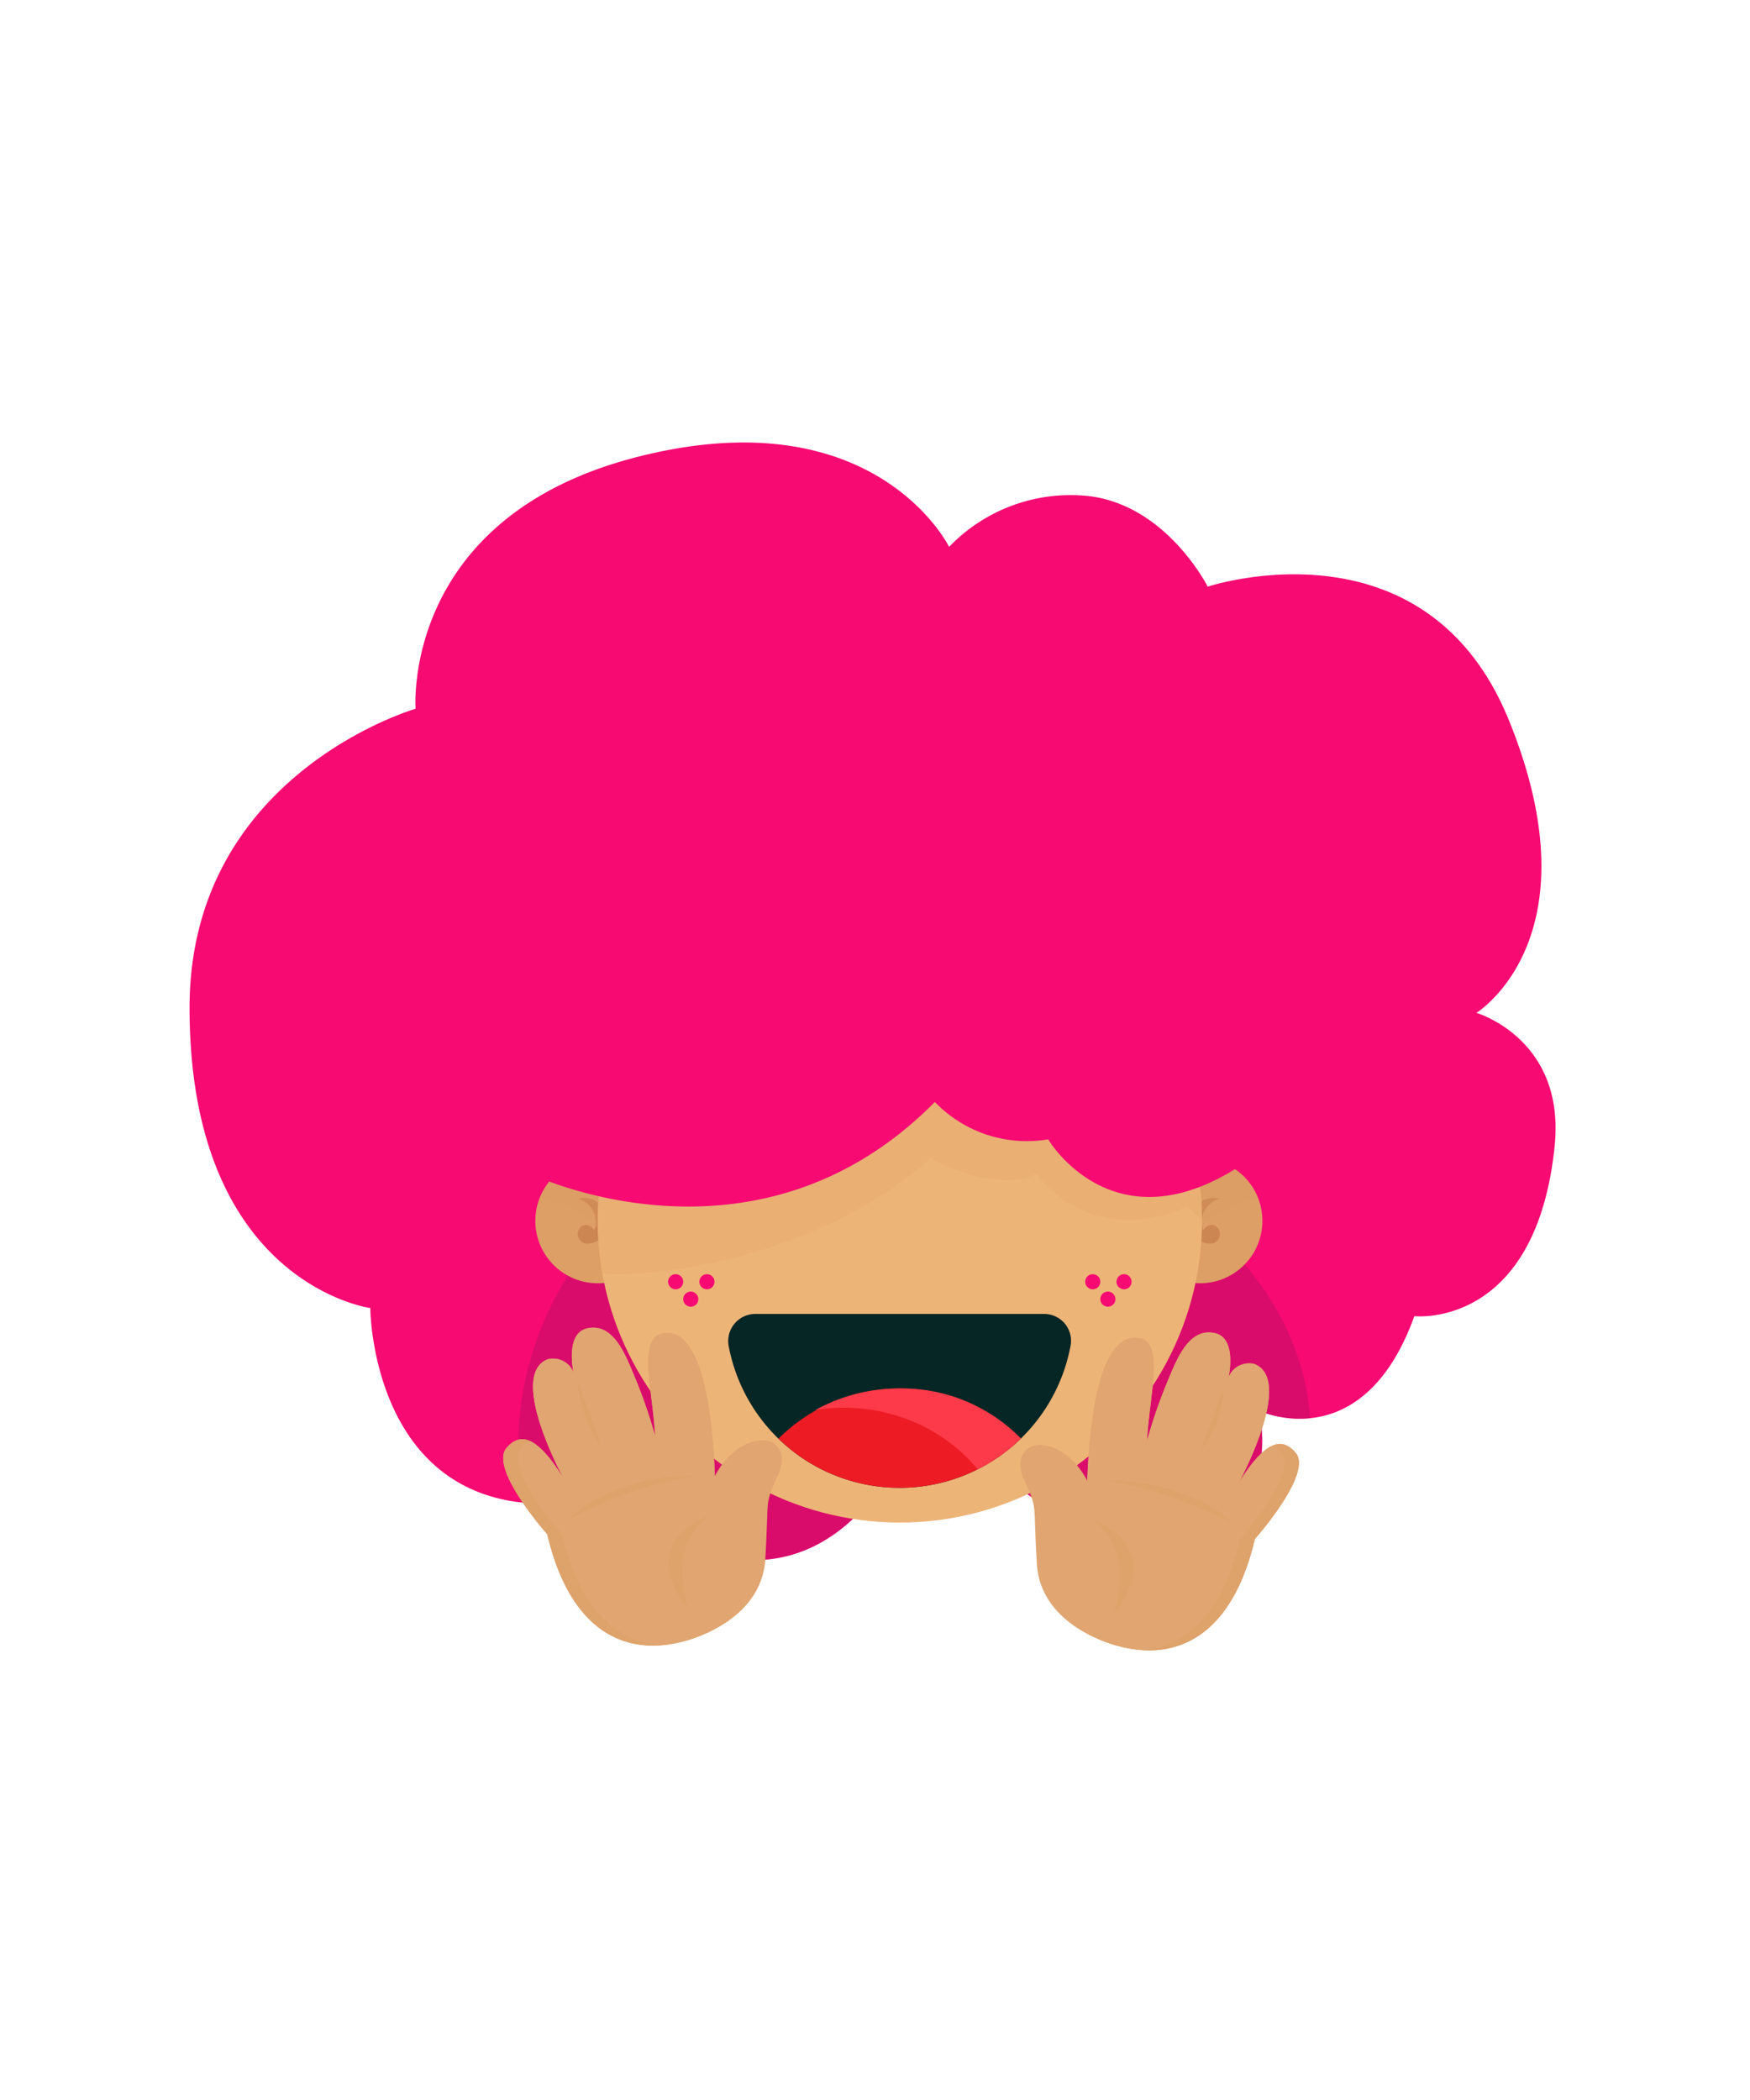 <svg xmlns="http://www.w3.org/2000/svg" width="120" height="144" viewBox="0 0 120 144">
  <g id="Grupo_3995" data-name="Grupo 3995" transform="translate(-48 -120)">
    <rect id="Rectángulo_2130" data-name="Rectángulo 2130" width="120" height="144" transform="translate(48 120)" fill="none"/>
    <g id="Grupo_40202" data-name="Grupo 40202" transform="translate(-854.282 -247.399)">
      <path id="Trazado_43104" data-name="Trazado 43104" d="M999.266,457.65s8.324.925,9.62-11.655c.758-7.361-5.365-9.143-5.365-9.143s8.324-5.1,2.22-20.086c-5.744-14.1-20.644-9.139-20.644-9.139s-3.017-6-8.77-6.261a11.562,11.562,0,0,0-8.964,3.532s-5.052-10.308-21.323-6.181S930.78,416,930.78,416s-15.5,4.464-15.5,20.5c0,18.926,12.394,20.593,12.394,20.593s.05,16.4,16.2,12.949c0,0,9.883,9.25,17.653.74l8.694-3.078s6.96,7.329,13.863,4.928c6.382-2.22,4.489-8.517,4.489-8.517S995.7,467.525,999.266,457.65Z" transform="translate(0 0)" fill="#f80a73"/>
      <path id="Trazado_43105" data-name="Trazado 43105" d="M972.976,480.771c-14.419,3.061-19.43,16.023-17.553,25.3a18.315,18.315,0,0,0,5.685-.4s9.883,9.25,17.653.74l8.694-3.078s6.96,7.329,13.863,4.928c6.382-2.22,4.489-8.517,4.489-8.517a7.277,7.277,0,0,0,3.552.53C1008.266,485.975,990.179,477.119,972.976,480.771Z" transform="translate(-17.232 -35.624)" fill="#bc0f65" opacity="0.5"/>
      <g id="Grupo_40195" data-name="Grupo 40195" transform="translate(980.282 446.832)">
        <circle id="Elipse_1108" data-name="Elipse 1108" cx="4.282" cy="4.282" r="4.282" transform="translate(0 0)" fill="#dd9f66"/>
        <path id="Trazado_43106" data-name="Trazado 43106" d="M1038.426,489.229a1.49,1.49,0,0,0-1.893,1.2c-.309,1.6.878,1.933,1.425,1.865a.672.672,0,0,0,.214-1.2c-.478-.252-.861.272-.861.272A1.65,1.65,0,0,1,1038.426,489.229Z" transform="translate(-1032.806 -486.459)" fill="#cc8652"/>
        <path id="Trazado_43107" data-name="Trazado 43107" d="M1035.581,484.375a4.28,4.28,0,0,1,4.013,2.8,7.13,7.13,0,0,0-5.489,3.836l-1.1-5.769A4.255,4.255,0,0,1,1035.581,484.375Z" transform="translate(-1031.3 -484.375)" fill="#db9b63" opacity="0.29" style="mix-blend-mode: multiply;isolation: isolate"/>
      </g>
      <g id="Grupo_40196" data-name="Grupo 40196" transform="translate(938.99 446.832)">
        <circle id="Elipse_1109" data-name="Elipse 1109" cx="4.282" cy="4.282" r="4.282" transform="translate(0 0)" fill="#dd9f66"/>
        <path id="Trazado_43108" data-name="Trazado 43108" d="M962.288,489.229a1.49,1.49,0,0,1,1.893,1.2c.309,1.6-.878,1.933-1.425,1.865a.672.672,0,0,1-.214-1.2c.478-.252.861.272.861.272A1.65,1.65,0,0,0,962.288,489.229Z" transform="translate(-959.346 -486.459)" fill="#cc8652"/>
        <path id="Trazado_43109" data-name="Trazado 43109" d="M961.609,484.375a4.28,4.28,0,0,0-4.013,2.8,7.13,7.13,0,0,1,5.489,3.836l1.1-5.769A4.256,4.256,0,0,0,961.609,484.375Z" transform="translate(-957.327 -484.375)" fill="#db9b63" opacity="0.29" style="mix-blend-mode: multiply;isolation: isolate"/>
      </g>
      <circle id="Elipse_1110" data-name="Elipse 1110" cx="20.722" cy="20.722" r="20.722" transform="translate(943.263 430.361)" fill="#edb477"/>
      <path id="Trazado_43110" data-name="Trazado 43110" d="M979.561,499.544" transform="translate(-27.856 -44.116)" fill="none" stroke="#f80a73" stroke-miterlimit="10" stroke-width="0.95"/>
      <path id="Trazado_43111" data-name="Trazado 43111" d="M987.477,475.632s4.428,2.441,7.275,1.066c0,0,3.649,5.244,10.346,2.235,0-.009,1.009.958,1.009.948a20.669,20.669,0,0,0-1.353-7.368c-.129-.236-.263-.466-.406-.69-2-3.124-22-7.624-22-7.624l-13.843,3.665a20.62,20.62,0,0,0-3.845,12.016,27.159,27.159,0,0,0,.314,3.617C966.814,483.86,979.149,483.09,987.477,475.632Z" transform="translate(-21.4 -28.8)" fill="#db9b63" opacity="0.19" style="mix-blend-mode: multiply;isolation: isolate"/>
      <path id="Trazado_43112" data-name="Trazado 43112" d="M956.4,467.61s15.5,7.571,27.807-4.895a8.74,8.74,0,0,0,7.769,2.562s4.665,7.944,13.913,1.308l7.749-3.225s-4.249-16.83-19.5-19.5-32.742,4.984-33.909,13.323S956.4,467.61,956.4,467.61Z" transform="translate(-17.82 -19.753)" fill="#f80a73"/>
      <g id="Grupo_40197" data-name="Grupo 40197" transform="translate(952.218 457.5)">
        <path id="Trazado_43113" data-name="Trazado 43113" d="M1002.12,503.2a1.841,1.841,0,0,1,1.829,2.141,11.926,11.926,0,0,1-23.448.082,1.86,1.86,0,0,1,1.816-2.223Z" transform="translate(-980.467 -503.202)" fill="#062625"/>
        <path id="Trazado_43114" data-name="Trazado 43114" d="M1003.168,515.651a11.77,11.77,0,0,0-16.623.01,11.916,11.916,0,0,0,16.623-.01Z" transform="translate(-983.101 -507.11)" fill="#ed1c24"/>
        <path id="Trazado_43115" data-name="Trazado 43115" d="M995.977,513.918a11.662,11.662,0,0,1,6.152,3.842,11.98,11.98,0,0,0,2.96-2.109,11.361,11.361,0,0,0-8.307-3.431,11.854,11.854,0,0,0-5.8,1.485A11.986,11.986,0,0,1,995.977,513.918Z" transform="translate(-985.023 -507.11)" fill="#fc3a49"/>
      </g>
      <g id="Grupo_40198" data-name="Grupo 40198" transform="translate(976.694 454.771)">
        <circle id="Elipse_1111" data-name="Elipse 1111" cx="0.519" cy="0.519" r="0.519" transform="translate(0)" fill="#f80a73"/>
        <circle id="Elipse_1112" data-name="Elipse 1112" cx="0.519" cy="0.519" r="0.519" transform="translate(2.145)" fill="#f80a73"/>
        <circle id="Elipse_1113" data-name="Elipse 1113" cx="0.519" cy="0.519" r="0.519" transform="translate(1.038 1.194)" fill="#f80a73"/>
      </g>
      <g id="Grupo_40199" data-name="Grupo 40199" transform="translate(948.093 454.771)">
        <circle id="Elipse_1114" data-name="Elipse 1114" cx="0.519" cy="0.519" r="0.519" transform="translate(0)" fill="#f80a73"/>
        <circle id="Elipse_1115" data-name="Elipse 1115" cx="0.519" cy="0.519" r="0.519" transform="translate(2.145)" fill="#f80a73"/>
        <circle id="Elipse_1116" data-name="Elipse 1116" cx="0.519" cy="0.519" r="0.519" transform="translate(1.038 1.194)" fill="#f80a73"/>
      </g>
      <g id="Grupo_40200" data-name="Grupo 40200" transform="translate(972.243 458.768)">
        <path id="Trazado_43116" data-name="Trazado 43116" d="M1026.887,512.867c.15-3.108,1.243-6.779-.572-7.049-3.935-.586-3.547,12.664-3.547,12.664s-3.518,5.9.415,7.8,9.155,1.575,11.1-6.683c0,0,4.05-4.548,2.769-5.937-.635-.689-1.7-1.434-3.884,2.106,0,0,3.859-7.064,1.088-8.163a1.507,1.507,0,0,0-1.778.91s.615-2.7-.949-3.033c-1.873-.4-2.676,2-3.352,3.6A35.272,35.272,0,0,0,1026.887,512.867Z" transform="translate(-1018.196 -505.439)" fill="#e0a570"/>
        <path id="Trazado_43117" data-name="Trazado 43117" d="M1026.887,512.867c.15-3.108,1.243-6.779-.572-7.049-3.935-.586-3.547,12.664-3.547,12.664s-3.518,5.9.415,7.8,9.155,1.575,11.1-6.683c0,0,4.05-4.548,2.769-5.937-.635-.689-1.7-1.434-3.884,2.106,0,0,3.859-7.064,1.088-8.163a1.507,1.507,0,0,0-1.778.91s.615-2.7-.949-3.033c-1.873-.4-2.676,2-3.352,3.6A35.272,35.272,0,0,0,1026.887,512.867Z" transform="translate(-1018.196 -505.439)" fill="#e0a570"/>
        <path id="Trazado_43118" data-name="Trazado 43118" d="M1041.05,519.514a1.281,1.281,0,0,0-1.561-.458,2.03,2.03,0,0,1,.567.458c1.281,1.389-2.769,5.937-2.769,5.937-1.275,5.4-3.95,7.41-6.749,7.621,3.142.215,6.318-1.581,7.744-7.621C1038.281,525.451,1042.331,520.9,1041.05,519.514Z" transform="translate(-1022.19 -511.29)" fill="#db9b63" opacity="0.29" style="mix-blend-mode: multiply;isolation: isolate"/>
        <path id="Trazado_43119" data-name="Trazado 43119" d="M1023.206,527.954l-.721,4.876s-5.279-1.222-5.543-5.625.072-3.563-.777-5.586c0,0-.883-1.472.123-2.285,1.144-.925,4.286.424,4.882,4.671C1021.169,524,1024.658,524.341,1023.206,527.954Z" transform="translate(-1015.806 -511.341)" fill="#e0a570"/>
        <path id="Trazado_43120" data-name="Trazado 43120" d="M1026.537,523.38a14.14,14.14,0,0,1,5.323.989c2.521,1.055,3.054,1.868,3.054,1.868A30.666,30.666,0,0,0,1026.537,523.38Z" transform="translate(-1020.456 -513.213)" fill="#db9b63" opacity="0.29" style="mix-blend-mode: multiply;isolation: isolate"/>
        <path id="Trazado_43121" data-name="Trazado 43121" d="M1039.2,512.178l-1.632,4.361A8.013,8.013,0,0,0,1039.2,512.178Z" transform="translate(-1025.239 -508.359)" fill="#db9b63" opacity="0.29" style="mix-blend-mode: multiply;isolation: isolate"/>
        <path id="Trazado_43122" data-name="Trazado 43122" d="M1024.421,528.064s3.049,1.571,1.561,6.448C1025.981,534.512,1029.793,530.228,1024.421,528.064Z" transform="translate(-1019.539 -515.244)" fill="#db9b63" opacity="0.29" style="mix-blend-mode: multiply;isolation: isolate"/>
      </g>
      <g id="Grupo_40201" data-name="Grupo 40201" transform="translate(936.785 458.443)">
        <path id="Trazado_43123" data-name="Trazado 43123" d="M963.649,512.292c-.15-3.107-1.243-6.779.572-7.049,3.935-.586,3.547,12.664,3.547,12.664s3.518,5.9-.415,7.8-9.155,1.574-11.1-6.684c0,0-4.05-4.547-2.769-5.937.635-.688,1.7-1.433,3.884,2.107,0,0-3.859-7.064-1.088-8.163a1.507,1.507,0,0,1,1.778.91s-.615-2.7.949-3.033c1.873-.4,2.676,2,3.352,3.6A35.337,35.337,0,0,1,963.649,512.292Z" transform="translate(-953.23 -504.865)" fill="#e0a570"/>
        <path id="Trazado_43124" data-name="Trazado 43124" d="M963.649,512.292c-.15-3.107-1.243-6.779.572-7.049,3.935-.586,3.547,12.664,3.547,12.664s3.518,5.9-.415,7.8-9.155,1.574-11.1-6.684c0,0-4.05-4.547-2.769-5.937.635-.688,1.7-1.433,3.884,2.107,0,0-3.859-7.064-1.088-8.163a1.507,1.507,0,0,1,1.778.91s-.615-2.7.949-3.033c1.873-.4,2.676,2,3.352,3.6A35.337,35.337,0,0,1,963.649,512.292Z" transform="translate(-953.23 -504.865)" fill="#e0a570"/>
        <path id="Trazado_43125" data-name="Trazado 43125" d="M953.48,518.939a1.282,1.282,0,0,1,1.561-.458,2.052,2.052,0,0,0-.567.458c-1.281,1.39,2.769,5.937,2.769,5.937,1.275,5.4,3.95,7.411,6.749,7.621-3.143.215-6.319-1.58-7.744-7.621C956.25,524.876,952.2,520.329,953.48,518.939Z" transform="translate(-953.23 -510.716)" fill="#db9b63" opacity="0.29" style="mix-blend-mode: multiply;isolation: isolate"/>
        <path id="Trazado_43126" data-name="Trazado 43126" d="M973.626,527.379l.721,4.877s5.279-1.223,5.543-5.625-.072-3.564.777-5.586c0,0,.883-1.472-.123-2.285-1.144-.924-4.286.424-4.882,4.671C975.663,523.431,972.174,523.767,973.626,527.379Z" transform="translate(-961.915 -510.766)" fill="#e0a570"/>
        <path id="Trazado_43127" data-name="Trazado 43127" d="M969.819,522.805a14.146,14.146,0,0,0-5.322.99c-2.521,1.055-3.054,1.868-3.054,1.868A30.661,30.661,0,0,1,969.819,522.805Z" transform="translate(-956.789 -512.639)" fill="#db9b63" opacity="0.29" style="mix-blend-mode: multiply;isolation: isolate"/>
        <path id="Trazado_43128" data-name="Trazado 43128" d="M962.309,511.6l1.632,4.361A8.015,8.015,0,0,1,962.309,511.6Z" transform="translate(-957.164 -507.785)" fill="#db9b63" opacity="0.29" style="mix-blend-mode: multiply;isolation: isolate"/>
        <path id="Trazado_43129" data-name="Trazado 43129" d="M976.144,527.489s-3.049,1.571-1.56,6.449C974.584,533.938,970.772,529.654,976.144,527.489Z" transform="translate(-961.915 -514.669)" fill="#db9b63" opacity="0.29" style="mix-blend-mode: multiply;isolation: isolate"/>
      </g>
    </g>
  </g>
</svg>
